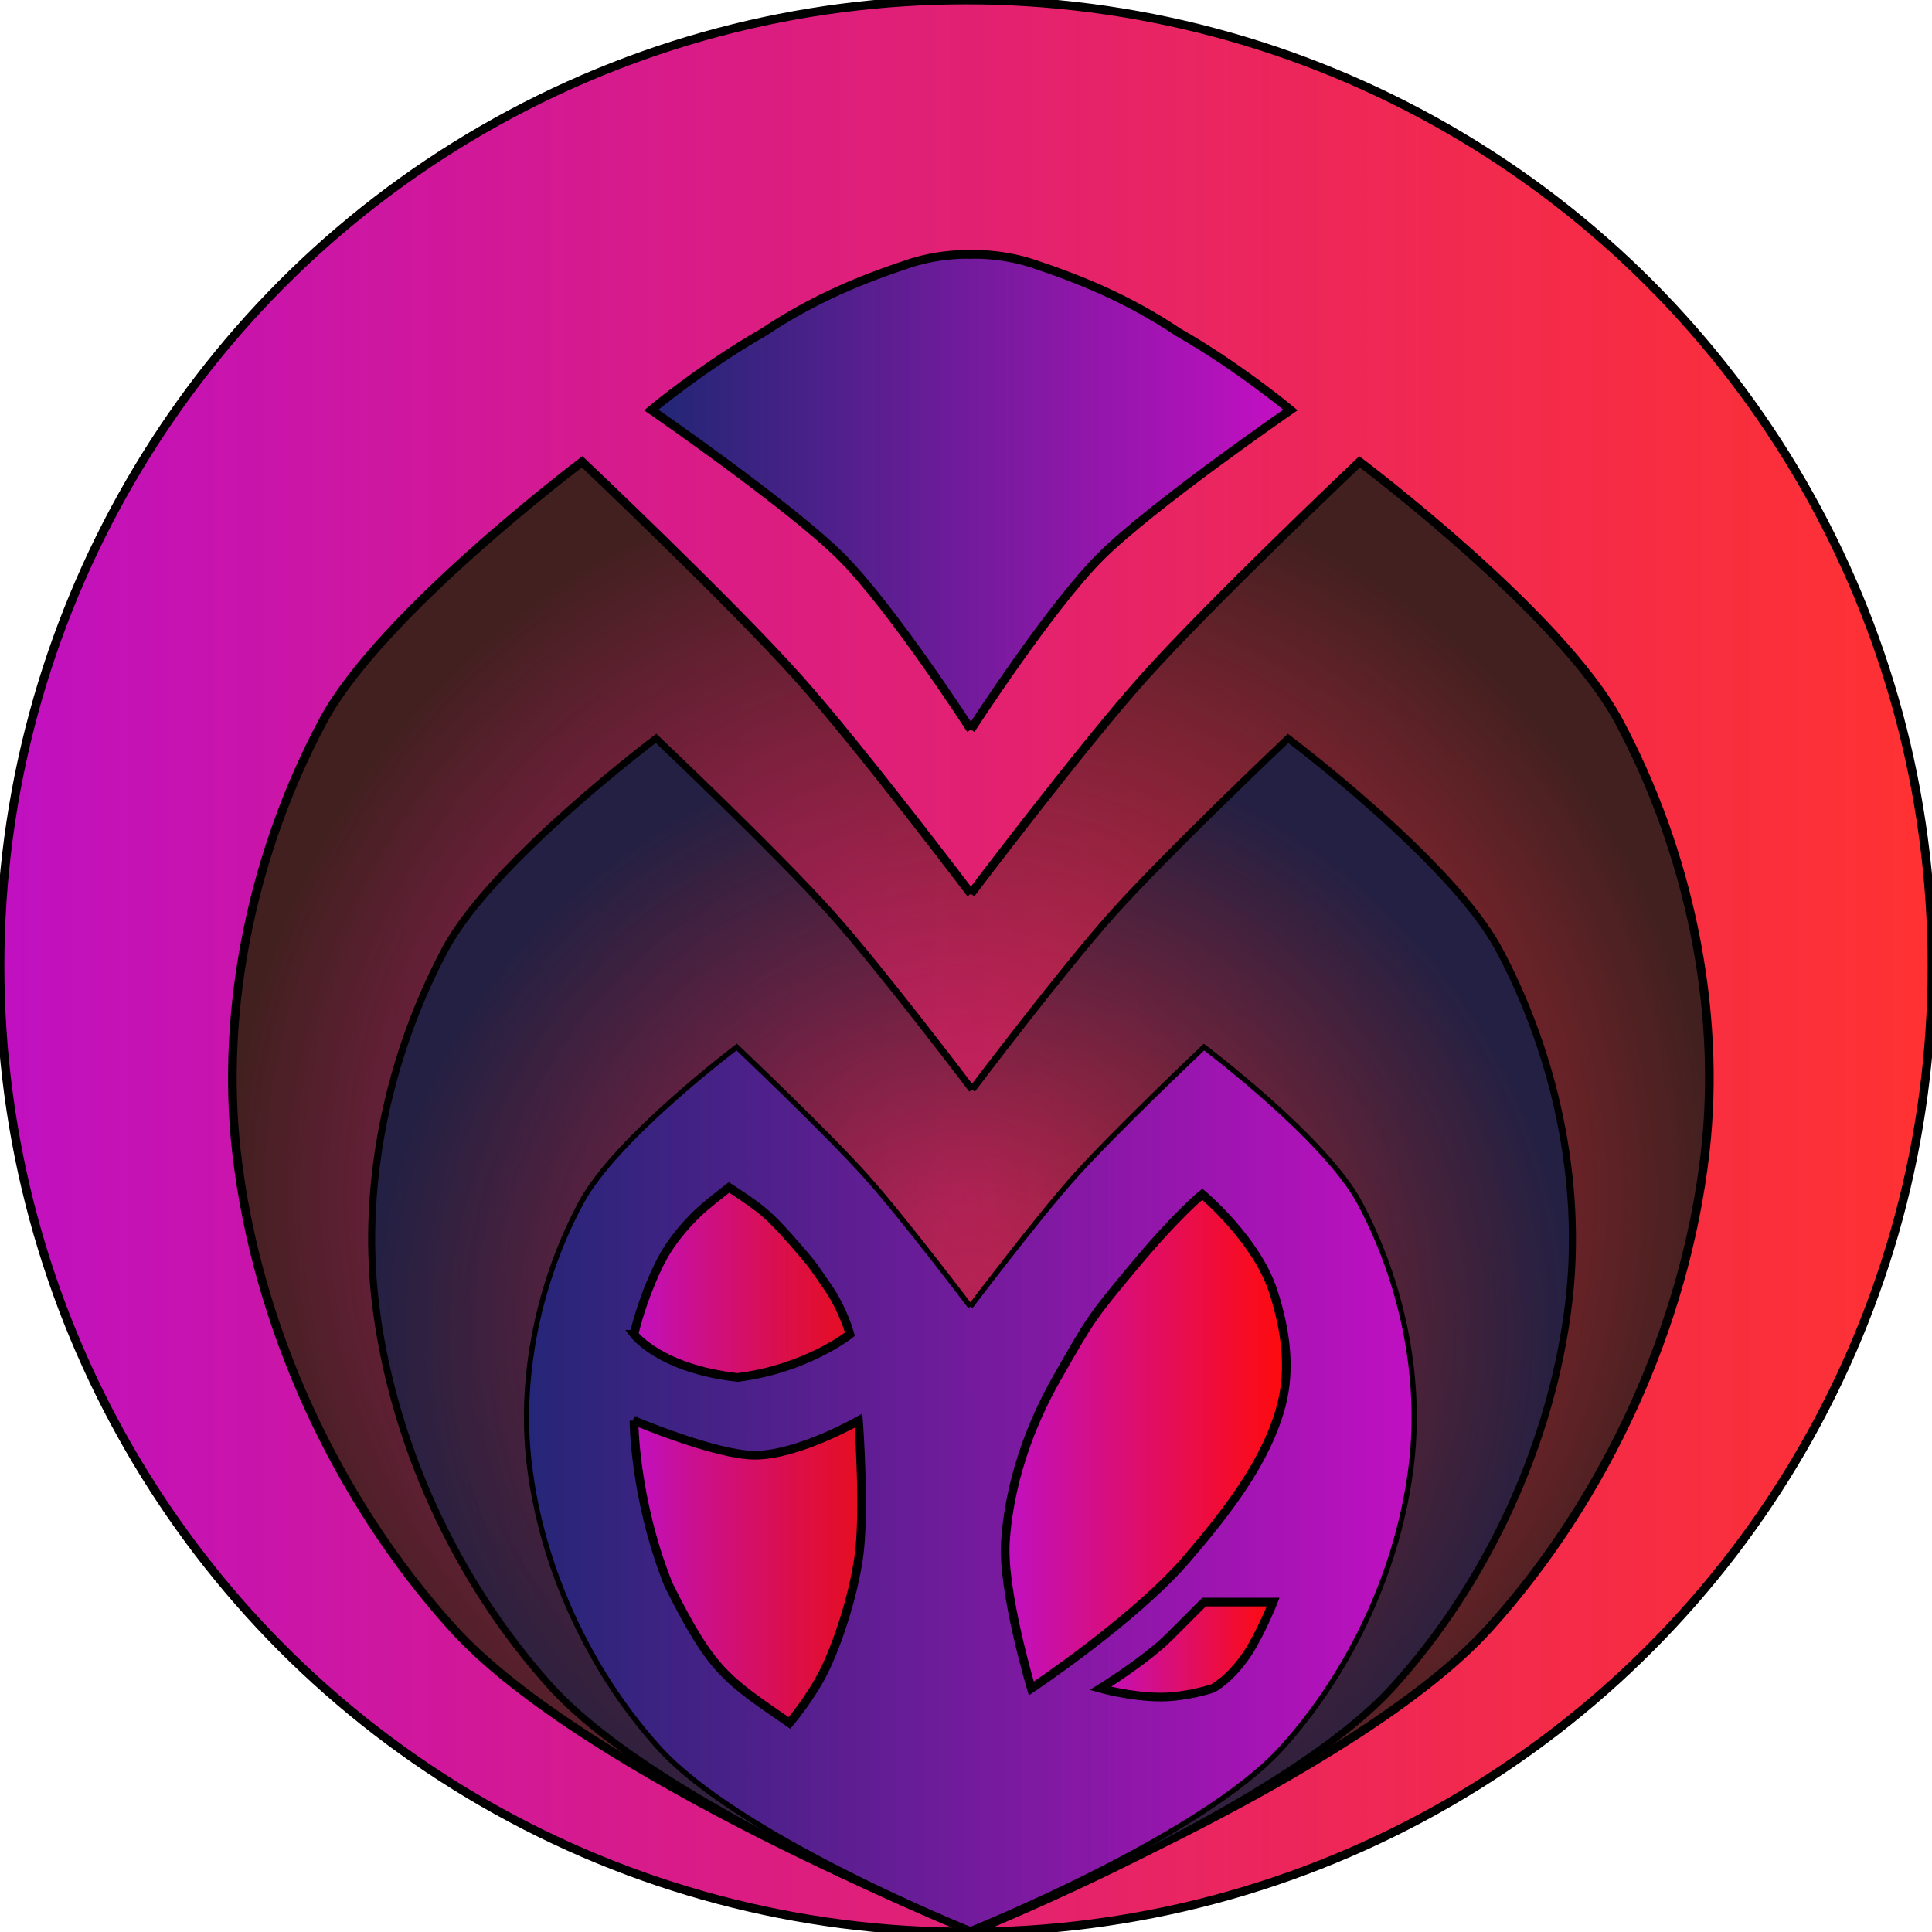 <?xml version="1.0" encoding="UTF-8" standalone="no"?>
<!-- Created with Inkscape (http://www.inkscape.org/) -->

<svg
   width="59.177mm"
   height="59.177mm"
   viewBox="0 0 59.177 59.177"
   version="1.1"
   id="svg5"
   xmlns:xlink="http://www.w3.org/1999/xlink"
   xmlns="http://www.w3.org/2000/svg"
   xmlns:svg="http://www.w3.org/2000/svg">
  <defs
     id="defs2">
    <linearGradient
       id="linearGradient14466">
      <stop
         style="stop-color:#c010c1;stop-opacity:1;"
         offset="0"
         id="stop14462" />
      <stop
         style="stop-color:#ff0b0b;stop-opacity:1;"
         offset="1"
         id="stop14464" />
    </linearGradient>
    <linearGradient
       id="linearGradient14458">
      <stop
         style="stop-color:#c010c1;stop-opacity:1;"
         offset="0"
         id="stop14454" />
      <stop
         style="stop-color:#ff0b0b;stop-opacity:1;"
         offset="1"
         id="stop14456" />
    </linearGradient>
    <linearGradient
       id="linearGradient14448">
      <stop
         style="stop-color:#c010c1;stop-opacity:1;"
         offset="0"
         id="stop14444" />
      <stop
         style="stop-color:#ff0b0b;stop-opacity:0.843;"
         offset="1"
         id="stop14446" />
    </linearGradient>
    <linearGradient
       id="linearGradient14436">
      <stop
         style="stop-color:#c010c1;stop-opacity:1;"
         offset="0"
         id="stop14432" />
      <stop
         style="stop-color:#ff0b0b;stop-opacity:0.843;"
         offset="1"
         id="stop14434" />
    </linearGradient>
    <linearGradient
       id="linearGradient12242">
      <stop
         style="stop-color:#772525;stop-opacity:0.137;"
         offset="0"
         id="stop12238" />
      <stop
         style="stop-color:#242043;stop-opacity:1;"
         offset="1"
         id="stop12240" />
    </linearGradient>
    <linearGradient
       id="linearGradient12222">
      <stop
         style="stop-color:#252677;stop-opacity:1;"
         offset="0"
         id="stop12218" />
      <stop
         style="stop-color:#c010c1;stop-opacity:1;"
         offset="1"
         id="stop12220" />
    </linearGradient>
    <linearGradient
       id="linearGradient12137">
      <stop
         style="stop-color:#252677;stop-opacity:1;"
         offset="0"
         id="stop12133" />
      <stop
         style="stop-color:#c010c1;stop-opacity:1;"
         offset="1"
         id="stop12135" />
    </linearGradient>
    <linearGradient
       id="linearGradient10597">
      <stop
         style="stop-color:#772525;stop-opacity:0.137;"
         offset="0"
         id="stop10593" />
      <stop
         style="stop-color:#432020;stop-opacity:1;"
         offset="1"
         id="stop10595" />
    </linearGradient>
    <linearGradient
       id="linearGradient869">
      <stop
         style="stop-color:#c010c1;stop-opacity:1;"
         offset="0"
         id="stop865" />
      <stop
         style="stop-color:#ff0b0b;stop-opacity:0.842;"
         offset="1"
         id="stop867" />
    </linearGradient>
    <linearGradient
       xlink:href="#linearGradient869"
       id="linearGradient871"
       x1="77.419"
       y1="119.688"
       x2="136.596"
       y2="119.688"
       gradientUnits="userSpaceOnUse" />
    <radialGradient
       xlink:href="#linearGradient10597"
       id="radialGradient10601"
       cx="107.156"
       cy="127"
       fx="107.156"
       fy="127"
       r="22.62"
       gradientTransform="matrix(1,0,0,0.994,0,0.73)"
       gradientUnits="userSpaceOnUse" />
    <radialGradient
       xlink:href="#linearGradient12242"
       id="radialGradient10601-4"
       cx="107.156"
       cy="127"
       fx="107.156"
       fy="127"
       r="22.62"
       gradientTransform="matrix(1,0,0,0.994,0,0.73)"
       gradientUnits="userSpaceOnUse" />
    <linearGradient
       xlink:href="#linearGradient12137"
       id="linearGradient12139"
       x1="84.537"
       y1="127"
       x2="129.776"
       y2="127"
       gradientUnits="userSpaceOnUse" />
    <linearGradient
       xlink:href="#linearGradient12222"
       id="linearGradient12224"
       x1="97.896"
       y1="105.172"
       x2="116.417"
       y2="105.172"
       gradientUnits="userSpaceOnUse" />
    <linearGradient
       xlink:href="#linearGradient14436"
       id="linearGradient14470"
       x1="96.838"
       y1="129.381"
       x2="103.452"
       y2="129.381"
       gradientUnits="userSpaceOnUse" />
    <linearGradient
       xlink:href="#linearGradient14448"
       id="linearGradient14472"
       x1="96.838"
       y1="138.245"
       x2="103.81"
       y2="138.245"
       gradientUnits="userSpaceOnUse" />
    <linearGradient
       xlink:href="#linearGradient14458"
       id="linearGradient14474"
       x1="108.207"
       y1="134.276"
       x2="116.819"
       y2="134.276"
       gradientUnits="userSpaceOnUse" />
    <linearGradient
       xlink:href="#linearGradient14466"
       id="linearGradient14476"
       x1="111.125"
       y1="140.626"
       x2="116.417"
       y2="140.626"
       gradientUnits="userSpaceOnUse" />
  </defs>
  <g
     id="layer1"
     transform="translate(-77.419,-90.1)">
    <circle
       style="vector-effect:non-scaling-stroke;fill:url(#linearGradient871);fill-opacity:1;stroke:#000000;stroke-width:0.265;-inkscape-stroke:hairline"
       id="path234"
       cx="107.008"
       cy="119.688"
       r="29.588" />
    <path
       style="vector-effect:non-scaling-stroke;fill:url(#radialGradient10601);fill-opacity:1;stroke:#000000;stroke-width:0.265;-inkscape-stroke:hairline"
       d="m 107.156,149.49 c 0,0 -11.768,-4.714 -15.875,-9.26 -3.572,-3.954 -6.005,-9.259 -6.615,-14.552 -0.514,-4.468 0.524,-9.264 2.646,-13.229 1.766,-3.299 7.938,-7.938 7.938,-7.938 0,0 4.535,4.291 6.615,6.615 1.883,2.104 5.292,6.615 5.292,6.615 m 0,31.75 c 0,0 11.768,-4.714 15.875,-9.26 3.572,-3.954 6.005,-9.259 6.615,-14.552 0.514,-4.468 -0.524,-9.264 -2.646,-13.229 -1.766,-3.299 -7.938,-7.938 -7.938,-7.938 0,0 -4.535,4.291 -6.615,6.615 -1.883,2.104 -5.292,6.615 -5.292,6.615"
       id="path10589"
       class="UnoptimicedTransforms"
       transform="translate(0,-0.265)" />
    <path
       style="vector-effect:non-scaling-stroke;fill:url(#radialGradient10601-4);fill-opacity:1;stroke:#000000;stroke-width:0.265;-inkscape-stroke:hairline"
       d="m 107.156,149.49 c 0,0 -11.768,-4.714 -15.875,-9.26 -3.572,-3.954 -6.005,-9.259 -6.615,-14.552 -0.514,-4.468 0.524,-9.264 2.646,-13.229 1.766,-3.299 7.938,-7.938 7.938,-7.938 0,0 4.535,4.291 6.615,6.615 1.883,2.104 5.292,6.615 5.292,6.615 m 0,31.75 c 0,0 11.768,-4.714 15.875,-9.26 3.572,-3.954 6.005,-9.259 6.615,-14.552 0.514,-4.468 -0.524,-9.264 -2.646,-13.229 -1.766,-3.299 -7.938,-7.938 -7.938,-7.938 0,0 -4.535,4.291 -6.615,6.615 -1.883,2.104 -5.292,6.615 -5.292,6.615"
       id="path10589-1"
       class="UnoptimicedTransforms"
       transform="matrix(0.813,0,0,0.813,20.075,27.748)" />
    <path
       style="vector-effect:non-scaling-stroke;fill:url(#linearGradient12139);fill-opacity:1;stroke:#000000;stroke-width:0.265;-inkscape-stroke:hairline"
       d="m 107.156,149.49 c 0,0 -11.768,-4.714 -15.875,-9.26 -3.572,-3.954 -6.005,-9.259 -6.615,-14.552 -0.514,-4.468 0.524,-9.264 2.646,-13.229 1.766,-3.299 7.938,-7.938 7.938,-7.938 0,0 4.535,4.291 6.615,6.615 1.883,2.104 5.292,6.615 5.292,6.615 m 0,31.75 c 0,0 11.768,-4.714 15.875,-9.26 3.572,-3.954 6.005,-9.259 6.615,-14.552 0.514,-4.468 -0.524,-9.264 -2.646,-13.229 -1.766,-3.299 -7.938,-7.938 -7.938,-7.938 0,0 -4.535,4.291 -6.615,6.615 -1.883,2.104 -5.292,6.615 -5.292,6.615"
       id="path10589-1-3"
       class="UnoptimicedTransforms"
       transform="matrix(0.601,0,0,0.601,42.74,59.36)" />
    <path
       style="vector-effect:non-scaling-stroke;fill:url(#linearGradient12224);fill-opacity:1;stroke:#000000;stroke-width:0.265;-inkscape-stroke:hairline"
       d="m 107.156,112.448 c 0,0 -2.41,-3.733 -3.969,-5.292 -1.559,-1.559 -5.821,-4.498 -5.821,-4.498 0,0 1.587,-1.323 3.44,-2.381 1.587,-1.058 3.056,-1.639 4.498,-2.117 1.006,-0.319 1.852,-0.265 1.852,-0.265 m 0,14.552 c 0,0 2.41,-3.733 3.969,-5.292 1.559,-1.559 5.821,-4.498 5.821,-4.498 0,0 -1.587,-1.323 -3.44,-2.381 -1.587,-1.058 -3.056,-1.639 -4.498,-2.117 -1.006,-0.319 -1.852,-0.265 -1.852,-0.265"
       id="path12214"
       class="UnoptimicedTransforms" />
    <path
       style="vector-effect:non-scaling-stroke;fill:url(#linearGradient14470);fill-opacity:1;stroke:#000000;stroke-width:0.265;-inkscape-stroke:hairline"
       d="m 96.838,130.969 c 0,0 0.167,-0.748 0.53,-1.608 0.144,-0.341 0.315,-0.713 0.528,-1.037 0.231,-0.352 0.506,-0.677 0.802,-0.976 0.321,-0.324 1.05,-0.876 1.05,-0.876 0,0 0.747,0.477 1.081,0.766 0.378,0.327 0.74,0.746 1.035,1.086 0.438,0.504 0.437,0.516 0.915,1.211 0.478,0.695 0.673,1.434 0.673,1.434 0,0 -1.323,1.058 -3.44,1.323 -2.381,-0.265 -3.175,-1.323 -3.175,-1.323 z"
       id="path12970" />
    <path
       style="vector-effect:non-scaling-stroke;fill:url(#linearGradient14472);fill-opacity:1;stroke:#000000;stroke-width:0.265;-inkscape-stroke:hairline"
       d="m 96.838,133.615 c 0,0 0,2.381 1.058,5.027 1.323,2.646 1.747,2.885 3.704,4.233 0,0 0.644,-0.752 1.058,-1.587 0.415,-0.835 0.88,-2.253 1.058,-3.44 0.21,-1.395 0,-4.233 0,-4.233 0,0 -1.852,1.058 -3.175,1.058 -1.2,0 -3.704,-1.058 -3.704,-1.058 z"
       id="path12972" />
    <path
       style="vector-effect:non-scaling-stroke;fill:url(#linearGradient14474);fill-opacity:1;stroke:#000000;stroke-width:0.265;-inkscape-stroke:hairline"
       d="m 112.183,128.852 c 1.323,-1.587 2.062,-2.172 2.062,-2.172 0,0 1.658,1.384 2.171,2.966 0.398,1.225 0.529,2.381 0.265,3.44 -0.441,1.764 -1.727,3.382 -2.91,4.763 -1.587,1.852 -4.763,3.969 -4.763,3.969 0,0 -0.894,-2.979 -0.794,-4.498 0.115,-1.753 0.716,-3.501 1.587,-5.027 1.058,-1.852 1.058,-1.852 2.381,-3.44 z"
       id="path12974" />
    <path
       style="vector-effect:non-scaling-stroke;fill:url(#linearGradient14476);fill-opacity:1;stroke:#000000;stroke-width:0.265;-inkscape-stroke:hairline"
       d="m 114.3,139.171 c 0,0 -0.529,0.529 -1.058,1.058 -0.727,0.727 -2.117,1.587 -2.117,1.587 0,0 0.934,0.265 1.852,0.265 0.794,0 1.587,-0.265 1.587,-0.265 0,0 0.529,-0.265 1.058,-1.058 0.404,-0.605 0.794,-1.587 0.794,-1.587 0,0 -1.058,1e-5 -1.587,1e-5 -0.353,0 -0.529,-1e-5 -0.529,-1e-5 z"
       id="path12976" />
  </g>
</svg>
